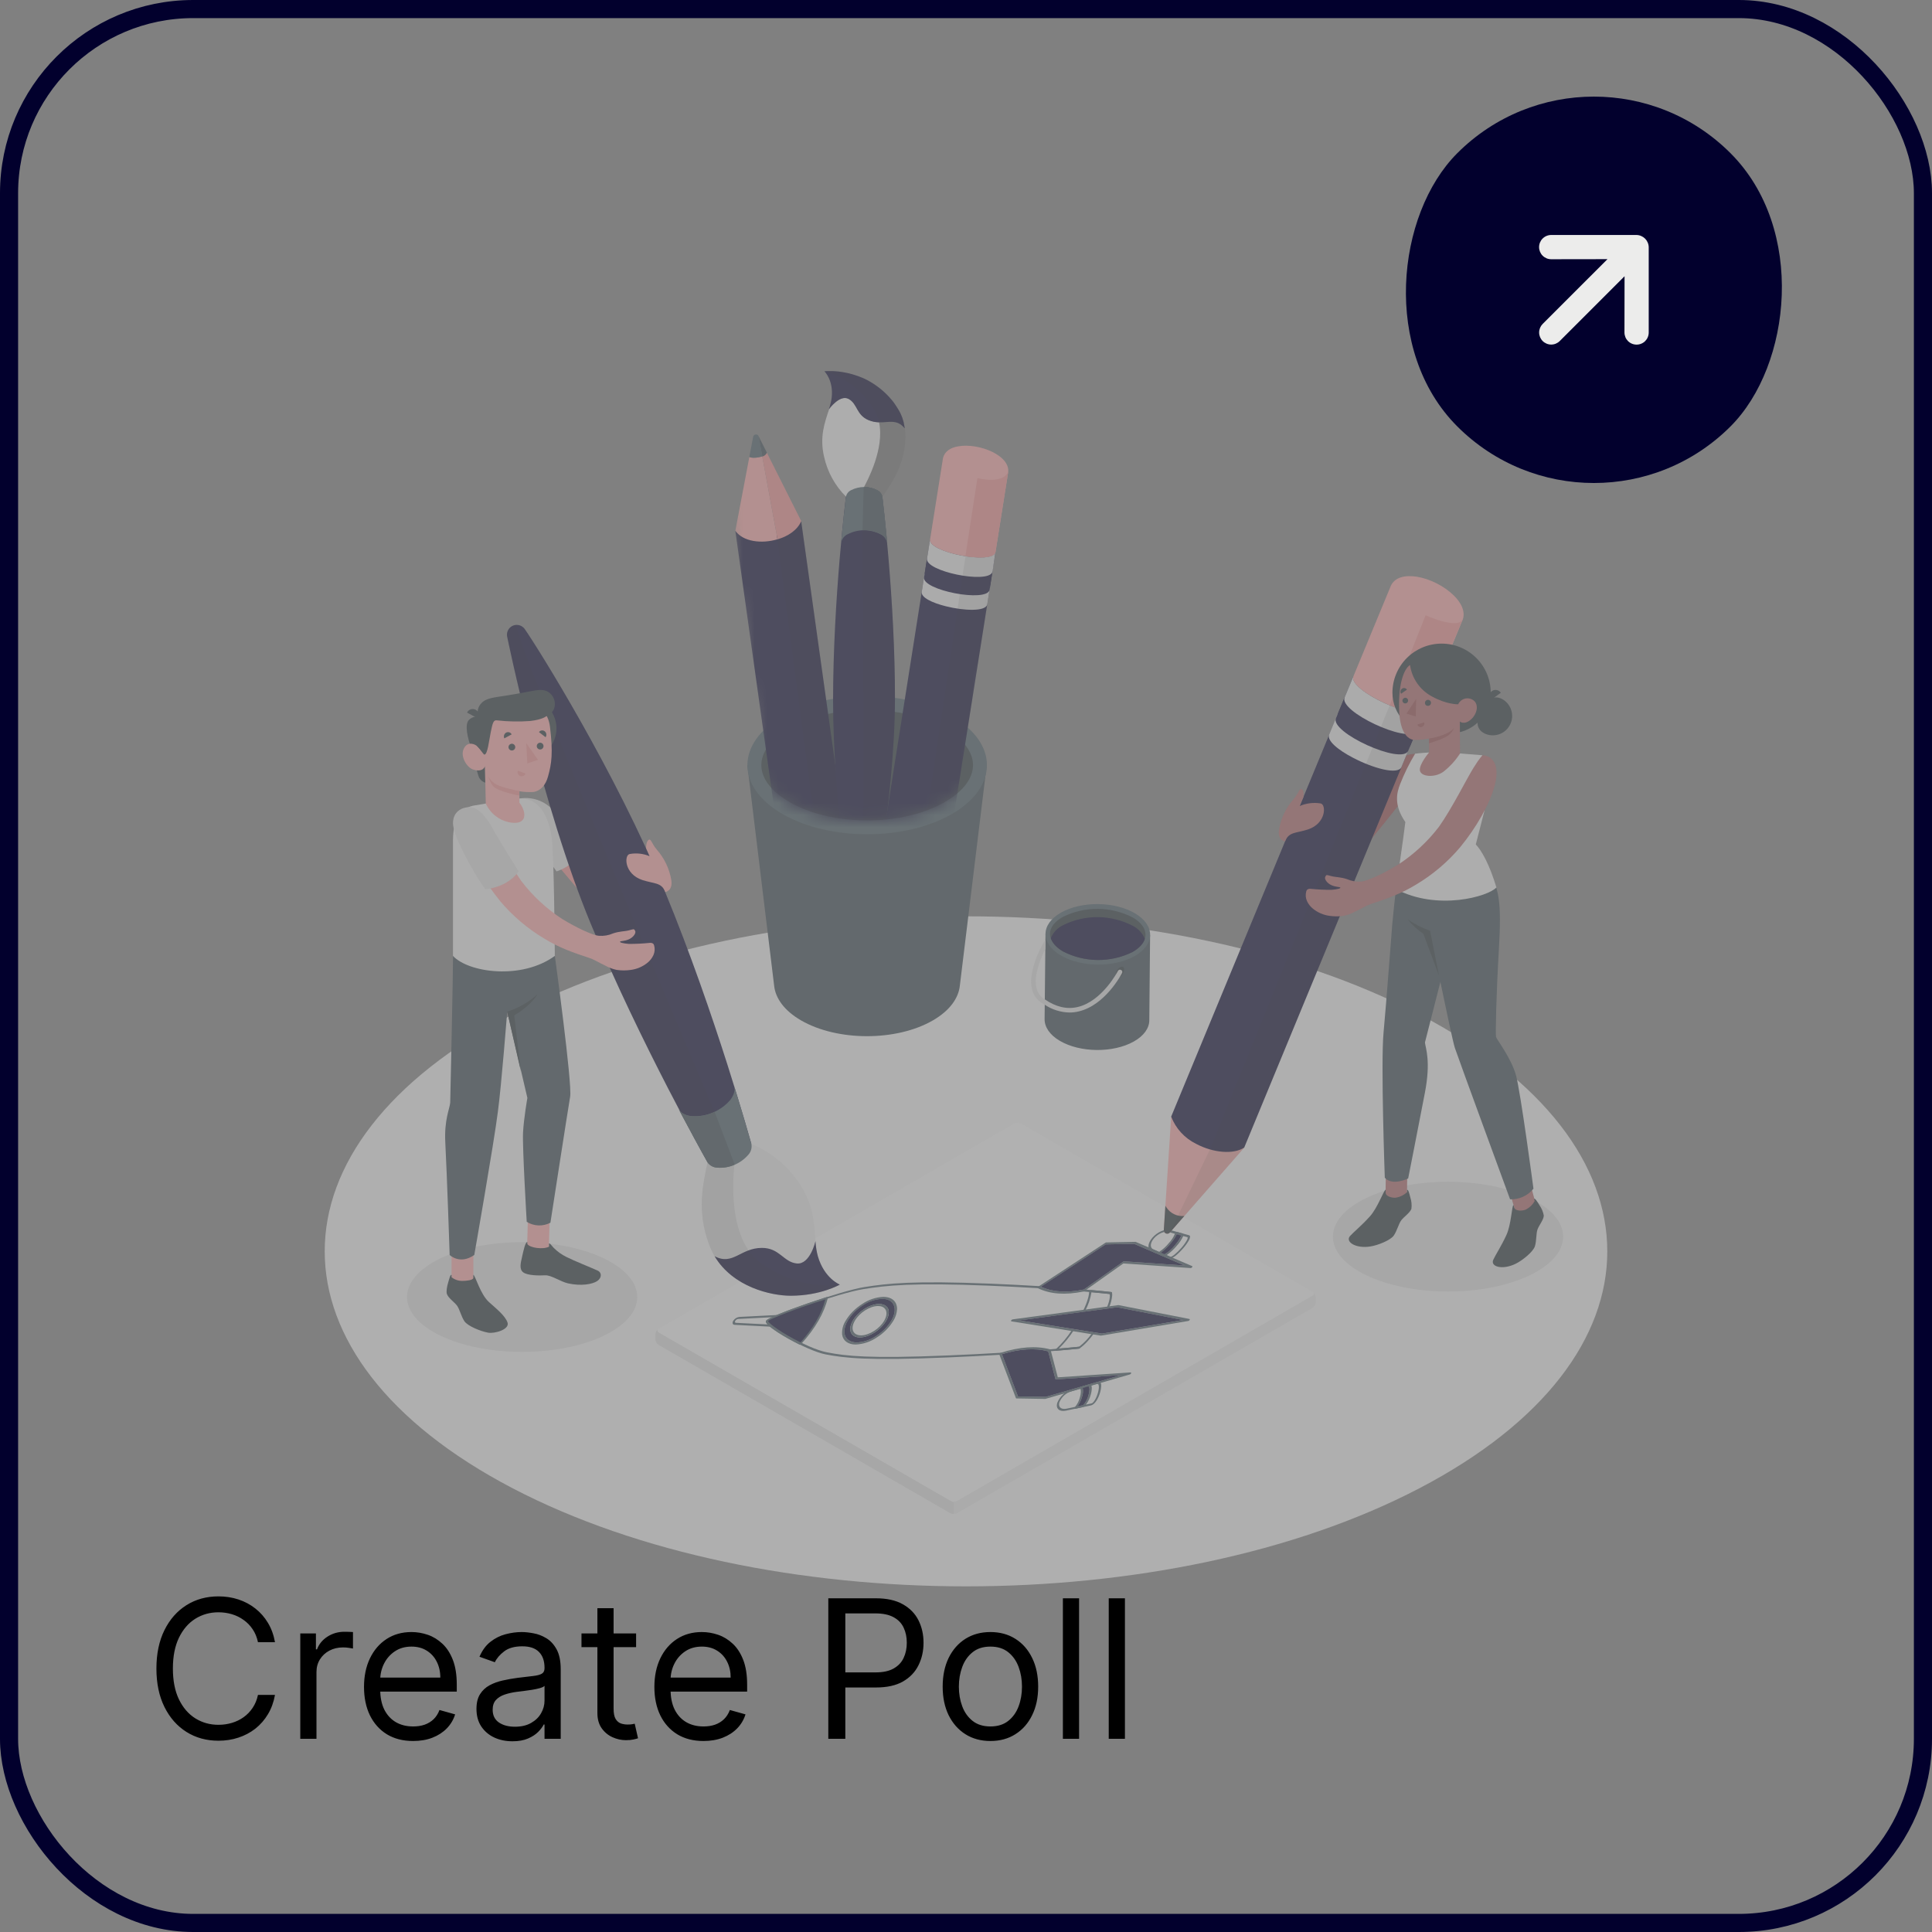 <svg width="160" height="160" viewBox="0 0 160 160" fill="none" xmlns="http://www.w3.org/2000/svg">
<rect x="0" y="0" width="160" height="160" fill="#808080" stroke="none"/>
<rect x="0.75" y="0.75" width="158.5" height="158.5" rx="15.25" stroke="#02002D" stroke-width="1.5"/>
<path d="M22.773 136H21.364C21.28 135.595 21.134 135.239 20.926 134.932C20.722 134.625 20.472 134.367 20.176 134.159C19.884 133.947 19.561 133.788 19.204 133.682C18.849 133.576 18.477 133.523 18.091 133.523C17.386 133.523 16.748 133.701 16.176 134.057C15.608 134.413 15.155 134.938 14.818 135.631C14.485 136.324 14.318 137.174 14.318 138.182C14.318 139.189 14.485 140.04 14.818 140.733C15.155 141.426 15.608 141.951 16.176 142.307C16.748 142.663 17.386 142.841 18.091 142.841C18.477 142.841 18.849 142.788 19.204 142.682C19.561 142.576 19.884 142.419 20.176 142.21C20.472 141.998 20.722 141.739 20.926 141.432C21.134 141.121 21.28 140.765 21.364 140.364H22.773C22.667 140.958 22.474 141.491 22.193 141.96C21.913 142.43 21.564 142.83 21.148 143.159C20.731 143.485 20.263 143.733 19.744 143.903C19.229 144.074 18.678 144.159 18.091 144.159C17.099 144.159 16.216 143.917 15.443 143.432C14.671 142.947 14.062 142.258 13.619 141.364C13.176 140.47 12.954 139.409 12.954 138.182C12.954 136.955 13.176 135.894 13.619 135C14.062 134.106 14.671 133.417 15.443 132.932C16.216 132.447 17.099 132.205 18.091 132.205C18.678 132.205 19.229 132.29 19.744 132.46C20.263 132.631 20.731 132.881 21.148 133.21C21.564 133.536 21.913 133.934 22.193 134.403C22.474 134.869 22.667 135.402 22.773 136ZM24.868 144V135.273H26.163V136.591H26.254C26.413 136.159 26.701 135.809 27.118 135.54C27.535 135.271 28.004 135.136 28.527 135.136C28.625 135.136 28.749 135.138 28.896 135.142C29.044 135.146 29.156 135.152 29.232 135.159V136.523C29.186 136.511 29.082 136.494 28.919 136.472C28.76 136.445 28.591 136.432 28.413 136.432C27.989 136.432 27.61 136.521 27.277 136.699C26.947 136.873 26.686 137.116 26.493 137.426C26.303 137.733 26.209 138.083 26.209 138.477V144H24.868ZM34.215 144.182C33.374 144.182 32.648 143.996 32.038 143.625C31.432 143.25 30.965 142.727 30.635 142.057C30.309 141.383 30.146 140.598 30.146 139.705C30.146 138.811 30.309 138.023 30.635 137.341C30.965 136.655 31.423 136.121 32.01 135.739C32.601 135.352 33.29 135.159 34.078 135.159C34.533 135.159 34.981 135.235 35.425 135.386C35.868 135.538 36.271 135.784 36.635 136.125C36.999 136.462 37.288 136.909 37.504 137.466C37.72 138.023 37.828 138.708 37.828 139.523V140.091H31.101V138.932H36.465C36.465 138.439 36.366 138 36.169 137.614C35.976 137.227 35.699 136.922 35.34 136.699C34.983 136.475 34.563 136.364 34.078 136.364C33.544 136.364 33.082 136.496 32.692 136.761C32.305 137.023 32.008 137.364 31.8 137.784C31.591 138.205 31.487 138.655 31.487 139.136V139.909C31.487 140.568 31.601 141.127 31.828 141.585C32.059 142.04 32.379 142.386 32.788 142.625C33.197 142.86 33.673 142.977 34.215 142.977C34.567 142.977 34.885 142.928 35.169 142.83C35.457 142.727 35.705 142.576 35.913 142.375C36.122 142.17 36.283 141.917 36.396 141.614L37.692 141.977C37.555 142.417 37.326 142.803 37.004 143.136C36.682 143.466 36.285 143.723 35.811 143.909C35.338 144.091 34.805 144.182 34.215 144.182ZM42.436 144.205C41.883 144.205 41.381 144.1 40.93 143.892C40.48 143.68 40.122 143.375 39.856 142.977C39.591 142.576 39.459 142.091 39.459 141.523C39.459 141.023 39.557 140.617 39.754 140.307C39.951 139.992 40.215 139.746 40.544 139.568C40.874 139.39 41.237 139.258 41.635 139.17C42.036 139.08 42.44 139.008 42.845 138.955C43.376 138.886 43.805 138.835 44.135 138.801C44.468 138.763 44.711 138.701 44.862 138.614C45.017 138.527 45.095 138.375 45.095 138.159V138.114C45.095 137.553 44.942 137.117 44.635 136.807C44.332 136.496 43.872 136.341 43.254 136.341C42.614 136.341 42.112 136.481 41.749 136.761C41.385 137.042 41.129 137.341 40.981 137.659L39.709 137.205C39.936 136.674 40.239 136.261 40.618 135.966C41.001 135.667 41.417 135.458 41.868 135.341C42.322 135.22 42.769 135.159 43.209 135.159C43.489 135.159 43.811 135.193 44.175 135.261C44.542 135.326 44.896 135.46 45.237 135.665C45.582 135.869 45.868 136.178 46.095 136.591C46.322 137.004 46.436 137.557 46.436 138.25V144H45.095V142.818H45.027C44.936 143.008 44.785 143.21 44.572 143.426C44.36 143.642 44.078 143.826 43.726 143.977C43.374 144.129 42.944 144.205 42.436 144.205ZM42.641 143C43.171 143 43.618 142.896 43.981 142.688C44.349 142.479 44.626 142.21 44.811 141.881C45.001 141.551 45.095 141.205 45.095 140.841V139.614C45.038 139.682 44.913 139.744 44.72 139.801C44.531 139.854 44.311 139.902 44.061 139.943C43.815 139.981 43.574 140.015 43.34 140.045C43.108 140.072 42.921 140.095 42.777 140.114C42.428 140.159 42.103 140.233 41.8 140.335C41.501 140.434 41.258 140.583 41.072 140.784C40.891 140.981 40.8 141.25 40.8 141.591C40.8 142.057 40.972 142.409 41.317 142.648C41.665 142.883 42.106 143 42.641 143ZM52.679 135.273V136.409H48.156V135.273H52.679ZM49.474 133.182H50.815V141.5C50.815 141.879 50.87 142.163 50.98 142.352C51.094 142.538 51.238 142.663 51.412 142.727C51.59 142.788 51.778 142.818 51.974 142.818C52.122 142.818 52.243 142.811 52.338 142.795C52.433 142.777 52.508 142.761 52.565 142.75L52.838 143.955C52.747 143.989 52.62 144.023 52.457 144.057C52.294 144.095 52.088 144.114 51.838 144.114C51.459 144.114 51.088 144.032 50.724 143.869C50.365 143.706 50.065 143.458 49.827 143.125C49.592 142.792 49.474 142.371 49.474 141.864V133.182ZM58.261 144.182C57.42 144.182 56.695 143.996 56.085 143.625C55.479 143.25 55.011 142.727 54.682 142.057C54.356 141.383 54.193 140.598 54.193 139.705C54.193 138.811 54.356 138.023 54.682 137.341C55.011 136.655 55.47 136.121 56.057 135.739C56.648 135.352 57.337 135.159 58.125 135.159C58.58 135.159 59.028 135.235 59.472 135.386C59.915 135.538 60.318 135.784 60.682 136.125C61.045 136.462 61.335 136.909 61.551 137.466C61.767 138.023 61.875 138.708 61.875 139.523V140.091H55.148V138.932H60.511C60.511 138.439 60.413 138 60.216 137.614C60.023 137.227 59.746 136.922 59.386 136.699C59.03 136.475 58.61 136.364 58.125 136.364C57.591 136.364 57.129 136.496 56.739 136.761C56.352 137.023 56.055 137.364 55.847 137.784C55.638 138.205 55.534 138.655 55.534 139.136V139.909C55.534 140.568 55.648 141.127 55.875 141.585C56.106 142.04 56.426 142.386 56.835 142.625C57.244 142.86 57.72 142.977 58.261 142.977C58.614 142.977 58.932 142.928 59.216 142.83C59.504 142.727 59.752 142.576 59.96 142.375C60.169 142.17 60.33 141.917 60.443 141.614L61.739 141.977C61.602 142.417 61.373 142.803 61.051 143.136C60.729 143.466 60.331 143.723 59.858 143.909C59.385 144.091 58.852 144.182 58.261 144.182ZM68.597 144V132.364H72.528C73.441 132.364 74.188 132.528 74.767 132.858C75.35 133.184 75.782 133.625 76.062 134.182C76.343 134.739 76.483 135.36 76.483 136.045C76.483 136.731 76.343 137.354 76.062 137.915C75.786 138.475 75.358 138.922 74.778 139.256C74.199 139.585 73.456 139.75 72.551 139.75H69.733V138.5H72.506C73.131 138.5 73.633 138.392 74.011 138.176C74.39 137.96 74.665 137.669 74.835 137.301C75.01 136.93 75.097 136.511 75.097 136.045C75.097 135.58 75.01 135.163 74.835 134.795C74.665 134.428 74.388 134.14 74.006 133.932C73.623 133.72 73.115 133.614 72.483 133.614H70.006V144H68.597ZM82.023 144.182C81.235 144.182 80.544 143.994 79.949 143.619C79.358 143.244 78.896 142.72 78.562 142.045C78.233 141.371 78.068 140.583 78.068 139.682C78.068 138.773 78.233 137.979 78.562 137.301C78.896 136.623 79.358 136.097 79.949 135.722C80.544 135.347 81.235 135.159 82.023 135.159C82.811 135.159 83.5 135.347 84.091 135.722C84.686 136.097 85.148 136.623 85.477 137.301C85.811 137.979 85.977 138.773 85.977 139.682C85.977 140.583 85.811 141.371 85.477 142.045C85.148 142.72 84.686 143.244 84.091 143.619C83.5 143.994 82.811 144.182 82.023 144.182ZM82.023 142.977C82.621 142.977 83.114 142.824 83.5 142.517C83.886 142.21 84.172 141.807 84.358 141.307C84.544 140.807 84.636 140.265 84.636 139.682C84.636 139.098 84.544 138.555 84.358 138.051C84.172 137.547 83.886 137.14 83.5 136.83C83.114 136.519 82.621 136.364 82.023 136.364C81.424 136.364 80.932 136.519 80.546 136.83C80.159 137.14 79.873 137.547 79.688 138.051C79.502 138.555 79.409 139.098 79.409 139.682C79.409 140.265 79.502 140.807 79.688 141.307C79.873 141.807 80.159 142.21 80.546 142.517C80.932 142.824 81.424 142.977 82.023 142.977ZM89.365 132.364V144H88.024V132.364H89.365ZM93.162 132.364V144H91.821V132.364H93.162Z" fill="black"/>
<g clip-path="url(#clip0_199_19319)">
<rect x="132" y="1.373" width="32" height="32" rx="16" transform="rotate(45 132 1.373)" fill="#02002D"/>
<path d="M136.54 27.536L136.54 20.465C136.537 20.333 136.508 20.203 136.455 20.083C136.353 19.84 136.16 19.647 135.917 19.545C135.797 19.492 135.667 19.463 135.536 19.46L128.464 19.46C128.333 19.46 128.202 19.486 128.08 19.537C127.958 19.587 127.848 19.661 127.754 19.755C127.566 19.943 127.46 20.198 127.46 20.465C127.46 20.731 127.566 20.986 127.754 21.174C127.943 21.363 128.198 21.469 128.464 21.469L133.124 21.462L127.757 26.828C127.57 27.016 127.464 27.27 127.464 27.536C127.464 27.801 127.57 28.055 127.757 28.243C127.945 28.43 128.199 28.536 128.464 28.536C128.73 28.536 128.984 28.43 129.172 28.243L134.539 22.876L134.531 27.536C134.531 27.668 134.557 27.798 134.607 27.921C134.657 28.043 134.731 28.153 134.824 28.247C134.918 28.34 135.029 28.414 135.151 28.464C135.273 28.515 135.404 28.54 135.536 28.54C135.668 28.54 135.798 28.515 135.92 28.464C136.042 28.414 136.153 28.34 136.247 28.247C136.34 28.153 136.414 28.043 136.464 27.921C136.515 27.798 136.54 27.668 136.54 27.536Z" fill="#ECECEB"/>
</g>
<g opacity="0.4">
<path d="M42.448 123.249C63.187 134.084 96.813 134.084 117.555 123.249C138.297 112.415 138.292 94.849 117.555 84.012C96.817 73.175 63.187 73.18 42.445 84.012C21.703 94.844 21.708 112.415 42.448 123.249Z" fill="#F5F5F5"/>
<path d="M119.919 106.956C125.184 106.956 129.451 104.922 129.451 102.413C129.451 99.904 125.184 97.87 119.919 97.87C114.655 97.87 110.387 99.904 110.387 102.413C110.387 104.922 114.655 106.956 119.919 106.956Z" fill="#E0E0E0"/>
<path d="M43.241 111.957C48.505 111.957 52.773 109.923 52.773 107.414C52.773 104.905 48.505 102.871 43.241 102.871C37.976 102.871 33.709 104.905 33.709 107.414C33.709 109.923 37.976 111.957 43.241 111.957Z" fill="#E0E0E0"/>
<path d="M78.695 125.312L54.562 111.388C54.479 111.334 54.411 111.262 54.362 111.178C54.312 111.093 54.284 110.997 54.278 110.899V110.534C54.284 110.436 54.312 110.34 54.362 110.256C54.411 110.171 54.479 110.099 54.562 110.045L83.986 93.053C84.073 93.009 84.17 92.986 84.268 92.986C84.366 92.986 84.463 93.009 84.55 93.053L108.683 106.977C108.765 107.031 108.833 107.103 108.882 107.188C108.931 107.273 108.959 107.368 108.964 107.466V107.834C108.959 107.932 108.931 108.027 108.882 108.112C108.833 108.197 108.765 108.269 108.683 108.322L79.259 125.312C79.171 125.356 79.075 125.379 78.977 125.379C78.879 125.379 78.782 125.356 78.695 125.312Z" fill="#EBEBEB"/>
<path d="M108.683 107.298L79.257 124.29C79.169 124.335 79.073 124.359 78.975 124.359C78.876 124.359 78.78 124.335 78.693 124.29L54.562 110.366C54.528 110.354 54.498 110.332 54.477 110.303C54.457 110.274 54.446 110.239 54.446 110.203C54.446 110.167 54.457 110.132 54.477 110.103C54.498 110.074 54.528 110.052 54.562 110.04L83.986 93.048C84.073 93.004 84.17 92.981 84.268 92.981C84.366 92.981 84.463 93.004 84.55 93.048L108.683 106.972C108.717 106.984 108.747 107.006 108.768 107.035C108.788 107.064 108.799 107.099 108.799 107.135C108.799 107.171 108.788 107.206 108.768 107.235C108.747 107.264 108.717 107.286 108.683 107.298Z" fill="#FAFAFA"/>
<path d="M108.683 107.298L79.257 124.29C79.169 124.335 79.073 124.359 78.975 124.359C78.876 124.359 78.78 124.335 78.693 124.29L54.562 110.366C54.528 110.354 54.498 110.332 54.477 110.303C54.457 110.274 54.446 110.239 54.446 110.203C54.446 110.167 54.457 110.132 54.477 110.103C54.498 110.074 54.528 110.052 54.562 110.04L83.986 93.048C84.073 93.004 84.17 92.981 84.268 92.981C84.366 92.981 84.463 93.004 84.55 93.048L108.683 106.972C108.717 106.984 108.747 107.006 108.768 107.035C108.788 107.064 108.799 107.099 108.799 107.135C108.799 107.171 108.788 107.206 108.768 107.235C108.747 107.264 108.717 107.286 108.683 107.298Z" fill="#FAFAFA"/>
<path d="M78.976 124.451V125.373C78.878 125.375 78.781 125.351 78.695 125.305L54.562 111.381C54.479 111.328 54.41 111.256 54.361 111.171C54.312 111.086 54.284 110.99 54.278 110.892V110.527C54.284 110.439 54.308 110.353 54.349 110.275C54.389 110.197 54.446 110.128 54.514 110.073C54.413 110.163 54.429 110.286 54.566 110.364L78.7 124.288C78.723 124.301 78.747 124.311 78.773 124.318L78.976 124.451Z" fill="#E0E0E0"/>
<path d="M64.424 108.945C64.426 108.957 64.426 108.969 64.424 108.981L64.398 109.016L64.263 109.07L61.125 109.231C61.076 109.239 61.03 109.257 60.989 109.285C60.948 109.313 60.914 109.349 60.889 109.391C60.839 109.476 60.865 109.545 60.948 109.55L63.907 109.701L63.976 109.755C63.973 109.767 63.968 109.779 63.961 109.79C63.947 109.813 63.927 109.833 63.904 109.847C63.881 109.861 63.854 109.869 63.827 109.87L60.842 109.717C60.674 109.717 60.62 109.566 60.719 109.391C60.772 109.303 60.845 109.227 60.932 109.171C61.018 109.114 61.117 109.077 61.219 109.063L64.384 108.901C64.41 108.901 64.424 108.917 64.424 108.945Z" fill="#455A64"/>
<path d="M92.079 107.043C92.077 107.062 92.071 107.08 92.06 107.095C92.044 107.117 92.023 107.135 92 107.148C91.976 107.16 91.95 107.167 91.923 107.168C91.923 107.168 91.139 107.076 89.707 106.953C89.664 106.953 89.652 106.909 89.683 106.861C89.698 106.839 89.718 106.821 89.741 106.808C89.765 106.794 89.791 106.787 89.818 106.786C91.252 106.909 92.031 107.001 92.038 107.001C92.049 107.001 92.059 107.006 92.067 107.014C92.074 107.022 92.079 107.032 92.079 107.043Z" fill="#455A64"/>
<path d="M89.473 111.567C89.476 111.577 89.476 111.588 89.473 111.598C89.461 111.623 89.443 111.644 89.421 111.66C89.398 111.677 89.373 111.688 89.346 111.692C89.346 111.692 88.451 111.787 86.875 111.914C86.825 111.914 86.804 111.884 86.828 111.839C86.84 111.814 86.859 111.793 86.881 111.777C86.904 111.761 86.93 111.751 86.957 111.747C88.531 111.619 89.414 111.525 89.424 111.525C89.433 111.525 89.473 111.539 89.473 111.567Z" fill="#455A64"/>
<path d="M86.136 106.557C86.135 106.574 86.131 106.59 86.122 106.604C86.106 106.627 86.086 106.645 86.062 106.659C86.039 106.672 86.012 106.68 85.985 106.682C84.675 106.602 83.304 106.533 81.909 106.474C75.549 106.217 73.432 106.451 71.502 106.76C69.406 107.095 64.075 109.035 63.619 109.387C63.671 109.736 66.775 111.666 68.486 111.994C70.064 112.299 71.915 112.528 78.584 112.249C80.043 112.188 81.496 112.115 82.907 112.03C82.955 112.03 82.974 112.063 82.95 112.108C82.937 112.132 82.918 112.152 82.896 112.168C82.873 112.184 82.847 112.194 82.82 112.197C81.404 112.282 79.953 112.355 78.494 112.417C71.806 112.698 69.949 112.466 68.361 112.162C66.826 111.865 63.194 109.818 63.442 109.387C63.69 108.955 69.689 106.894 71.568 106.592C73.51 106.283 75.636 106.047 82.013 106.307C83.408 106.363 84.781 106.434 86.094 106.514C86.099 106.514 86.105 106.514 86.111 106.516C86.116 106.518 86.121 106.521 86.125 106.525C86.129 106.529 86.132 106.534 86.134 106.54C86.136 106.545 86.137 106.551 86.136 106.557Z" fill="#455A64"/>
<path d="M74.206 107.968C74.048 107.602 73.671 107.4 73.149 107.4C72.529 107.431 71.93 107.632 71.417 107.98C71.128 108.163 70.86 108.378 70.619 108.62C70.393 108.846 70.197 109.1 70.034 109.375C69.815 109.715 69.712 110.118 69.741 110.522C69.814 111.041 70.239 111.35 70.874 111.348C71.494 111.317 72.093 111.116 72.606 110.767C73.17 110.417 73.643 109.939 73.989 109.372C74.166 109.087 74.269 108.763 74.291 108.428C74.296 108.271 74.267 108.114 74.206 107.968ZM73.819 109.372C73.504 109.892 73.07 110.329 72.554 110.649C72.085 110.967 71.539 111.15 70.973 111.18C70.388 111.18 70.001 110.897 69.937 110.425C69.927 110.365 69.923 110.304 69.925 110.243C69.946 109.935 70.041 109.637 70.204 109.375C70.519 108.857 70.952 108.42 71.466 108.098C71.936 107.78 72.484 107.598 73.05 107.569C73.522 107.569 73.873 107.754 74.02 108.089C74.166 108.424 74.1 108.884 73.819 109.372Z" fill="#455A64"/>
<path d="M74.02 108.084C73.873 107.749 73.531 107.565 73.05 107.565C72.484 107.593 71.936 107.776 71.466 108.093C70.952 108.415 70.519 108.852 70.204 109.37C70.041 109.632 69.946 109.931 69.925 110.239C69.923 110.299 69.927 110.36 69.937 110.42C70.001 110.892 70.388 111.176 70.973 111.176C71.539 111.146 72.085 110.962 72.554 110.645C73.07 110.324 73.504 109.887 73.819 109.368C74.1 108.884 74.168 108.428 74.02 108.084ZM73.392 109.372C72.951 110.135 71.976 110.758 71.209 110.758C70.451 110.758 70.189 110.135 70.626 109.375C71.063 108.615 72.042 107.992 72.807 107.99C73.331 107.99 73.619 108.282 73.607 108.698C73.591 108.937 73.518 109.168 73.392 109.372Z" fill="#02002D"/>
<path d="M68.545 107.414C68.534 107.409 68.524 107.407 68.513 107.407C68.502 107.407 68.491 107.409 68.481 107.414C66.985 107.886 63.636 109.042 63.435 109.389C63.235 109.736 65.255 110.883 66.208 111.352C66.23 111.361 66.254 111.361 66.277 111.352C66.304 111.341 66.329 111.324 66.35 111.303C67.516 110.024 68.261 108.733 68.561 107.468V107.454C68.563 107.446 68.563 107.438 68.56 107.431C68.557 107.424 68.551 107.418 68.545 107.414Z" fill="#455A64"/>
<path d="M68.349 107.612C68.051 108.792 67.362 109.972 66.296 111.171C64.849 110.451 63.643 109.616 63.612 109.396C63.895 109.167 66.076 108.32 68.349 107.612Z" fill="#02002D"/>
<path d="M92.107 107.27C92.08 107.616 91.991 107.955 91.845 108.27C91.833 108.295 91.815 108.317 91.793 108.334C91.771 108.351 91.745 108.362 91.717 108.367C91.668 108.367 91.642 108.344 91.661 108.299C91.972 107.548 91.916 107.239 91.897 107.166C91.774 107.152 91.257 107.093 90.389 107.015C90.305 107.549 90.131 108.066 89.874 108.542C89.861 108.566 89.843 108.587 89.82 108.603C89.798 108.619 89.772 108.629 89.744 108.634C89.695 108.634 89.676 108.603 89.697 108.558C90.108 107.711 90.195 107.215 90.202 106.958C90.205 106.941 90.211 106.924 90.221 106.909C90.23 106.894 90.242 106.881 90.257 106.871C90.284 106.847 90.319 106.833 90.356 106.833C91.446 106.93 92.034 107.001 92.041 107.001C92.048 107.001 92.055 107.004 92.061 107.007C92.067 107.011 92.072 107.016 92.076 107.022C92.105 107.101 92.116 107.186 92.107 107.27Z" fill="#455A64"/>
<path d="M90.62 110.376C90.617 110.395 90.609 110.414 90.596 110.43C89.907 111.374 89.416 111.659 89.393 111.671C89.375 111.682 89.355 111.69 89.334 111.692C89.334 111.692 88.659 111.766 87.446 111.867C87.413 111.867 87.391 111.867 87.389 111.827C87.39 111.81 87.395 111.794 87.403 111.779C87.412 111.765 87.423 111.752 87.436 111.742C87.947 111.269 88.395 110.733 88.77 110.147C88.784 110.123 88.805 110.104 88.829 110.091C88.852 110.077 88.879 110.069 88.907 110.069C88.949 110.069 88.961 110.114 88.93 110.161C88.573 110.713 88.157 111.224 87.689 111.685C88.647 111.603 89.232 111.541 89.372 111.527C89.785 111.212 90.145 110.832 90.438 110.401C90.454 110.38 90.475 110.363 90.498 110.351C90.522 110.339 90.549 110.333 90.575 110.333C90.581 110.332 90.587 110.332 90.593 110.334C90.599 110.335 90.604 110.338 90.609 110.343C90.613 110.347 90.616 110.352 90.618 110.358C90.62 110.363 90.621 110.37 90.62 110.376Z" fill="#455A64"/>
<path d="M93.622 113.658L87.602 114.064L87.002 111.775C87 111.768 86.996 111.762 86.991 111.757C86.985 111.753 86.979 111.75 86.971 111.749C85.825 111.437 84.444 111.534 82.87 112.035C82.836 112.047 82.806 112.067 82.782 112.094C82.773 112.104 82.766 112.116 82.763 112.13C82.759 112.143 82.758 112.158 82.761 112.171L84.135 115.787C84.138 115.795 84.144 115.803 84.151 115.807C84.159 115.812 84.168 115.814 84.177 115.813L86.537 115.853H86.568L93.565 113.828C93.59 113.821 93.612 113.809 93.631 113.792C93.65 113.775 93.666 113.755 93.676 113.731C93.677 113.724 93.677 113.716 93.676 113.708C93.688 113.675 93.657 113.656 93.622 113.658ZM86.608 115.683L84.305 115.645L82.976 112.145C84.439 111.702 85.728 111.622 86.806 111.909L87.408 114.208C87.408 114.227 87.434 114.239 87.462 114.236L92.869 113.873L86.608 115.683Z" fill="#455A64"/>
<path d="M92.879 113.871L86.608 115.683L84.305 115.645L82.976 112.146C84.439 111.702 85.728 111.622 86.806 111.91L87.408 114.208C87.408 114.227 87.434 114.239 87.462 114.236L92.879 113.871Z" fill="#02002D"/>
<path d="M98.727 104.853L94.051 102.845H94.025L91.621 102.892C91.594 102.893 91.569 102.902 91.547 102.918L86.004 106.543C85.974 106.561 85.951 106.589 85.938 106.621C85.933 106.631 85.932 106.644 85.935 106.655C85.939 106.666 85.946 106.676 85.957 106.682C86.957 107.178 88.227 107.27 89.733 106.956C89.754 106.95 89.775 106.94 89.794 106.928L93.032 104.634L98.599 105.016C98.624 105.015 98.648 105.008 98.671 104.996C98.693 104.984 98.712 104.968 98.727 104.947C98.741 104.932 98.749 104.912 98.75 104.891C98.751 104.883 98.749 104.875 98.745 104.868C98.74 104.861 98.734 104.856 98.727 104.853ZM93.1 104.459C93.069 104.459 93.038 104.47 93.013 104.49L89.759 106.793C88.343 107.081 87.163 107.005 86.2 106.557L91.564 103.055L93.924 103.01L98.106 104.806L93.1 104.459Z" fill="#455A64"/>
<path d="M98.099 104.806L93.1 104.459C93.069 104.459 93.038 104.47 93.013 104.49L89.759 106.793C88.343 107.081 87.163 107.005 86.2 106.557L91.564 103.055L93.924 103.01L98.099 104.806Z" fill="#02002D"/>
<path d="M98.5 109.231L92.633 108.084H92.607L83.863 109.264C83.839 109.269 83.816 109.279 83.795 109.293C83.774 109.307 83.757 109.325 83.743 109.346C83.717 109.389 83.729 109.424 83.767 109.431L91.156 110.611H91.184L98.406 109.398C98.43 109.393 98.453 109.383 98.474 109.368C98.494 109.354 98.511 109.335 98.524 109.313C98.53 109.301 98.534 109.287 98.535 109.273C98.536 109.263 98.533 109.253 98.526 109.245C98.52 109.237 98.51 109.232 98.5 109.231ZM91.264 110.444L84.42 109.351L92.529 108.263L97.971 109.321L91.264 110.444Z" fill="#455A64"/>
<path d="M97.962 109.318L91.264 110.442L84.411 109.349L92.52 108.261L97.962 109.318Z" fill="#02002D"/>
<path d="M90.908 114.439L90.231 114.638L89.546 114.838L88.782 115.06C88.504 115.143 88.25 115.288 88.037 115.484C87.824 115.68 87.658 115.921 87.552 116.191C87.42 116.663 87.741 116.939 88.286 116.823L89.008 116.67H89.029L89.697 116.528L90.353 116.389C90.71 116.299 90.986 115.742 91.113 115.294C91.16 115.135 91.188 114.972 91.196 114.808C91.208 114.555 91.132 114.383 90.908 114.439ZM90.927 115.336C90.802 115.785 90.566 116.181 90.408 116.221L89.936 116.32L89.711 116.368L89.239 116.467L89.025 116.514L88.328 116.66C87.946 116.74 87.698 116.582 87.705 116.292C87.708 116.241 87.716 116.19 87.731 116.141C87.817 115.921 87.953 115.724 88.126 115.565C88.3 115.405 88.508 115.288 88.734 115.221L89.442 115.011L89.662 114.947L90.134 114.808L90.37 114.739L90.842 114.6C91.024 114.562 91.054 114.893 90.927 115.336Z" fill="#455A64"/>
<path d="M90.384 114.739C90.374 114.716 90.36 114.694 90.341 114.676C90.323 114.659 90.302 114.645 90.278 114.635C90.261 114.631 90.243 114.631 90.226 114.635L89.541 114.836C89.501 114.848 89.466 114.874 89.442 114.909C89.419 114.942 89.419 114.975 89.442 114.989C89.449 114.994 89.455 115.001 89.459 115.008C89.539 115.105 89.53 115.379 89.435 115.716C89.363 116.009 89.226 116.283 89.034 116.516L89.003 116.547C88.989 116.558 88.978 116.572 88.969 116.588C88.961 116.604 88.957 116.621 88.956 116.639C88.959 116.65 88.966 116.659 88.975 116.665C88.984 116.671 88.995 116.673 89.006 116.672H89.027L89.695 116.53C89.714 116.525 89.731 116.516 89.747 116.504C89.817 116.455 89.879 116.395 89.931 116.327C90.118 116.078 90.255 115.794 90.334 115.492C90.382 115.335 90.41 115.172 90.417 115.008C90.426 114.917 90.415 114.825 90.384 114.739ZM90.148 115.532C90.074 115.843 89.923 116.13 89.709 116.368L89.237 116.467C89.408 116.224 89.535 115.953 89.612 115.667C89.693 115.436 89.712 115.187 89.667 114.947L90.139 114.808C90.254 114.874 90.254 115.164 90.148 115.532Z" fill="#455A64"/>
<path d="M90.148 115.532C90.074 115.843 89.923 116.13 89.709 116.367L89.237 116.467C89.408 116.224 89.535 115.953 89.612 115.667C89.693 115.436 89.712 115.187 89.667 114.947L90.139 114.807C90.254 114.874 90.254 115.164 90.148 115.532Z" fill="#02002D"/>
<path d="M98.467 102.295L97.967 102.158L97.464 102.019L96.9 101.863C96.489 101.75 95.845 102.031 95.437 102.5C95.028 102.97 94.995 103.465 95.366 103.628L95.873 103.848L96.329 104.046L96.78 104.242C96.862 104.27 97.027 104.242 97.344 104.006C97.57 103.82 97.78 103.615 97.971 103.392C98.154 103.187 98.317 102.964 98.455 102.727C98.51 102.638 98.544 102.538 98.557 102.434C98.561 102.404 98.555 102.373 98.538 102.347C98.522 102.322 98.496 102.303 98.467 102.295ZM98.281 102.731C98.153 102.951 98.004 103.156 97.835 103.345C97.659 103.55 97.465 103.739 97.256 103.909C97.096 104.037 96.973 104.098 96.921 104.081L96.605 103.944L96.449 103.876L96.133 103.739L95.989 103.675L95.517 103.468C95.215 103.336 95.239 102.932 95.574 102.547C95.909 102.163 96.433 101.934 96.77 102.028L97.301 102.174L97.459 102.217L97.816 102.314L97.986 102.361L98.337 102.458C98.382 102.477 98.363 102.576 98.281 102.731Z" fill="#455A64"/>
<path d="M97.995 102.184C97.993 102.177 97.99 102.171 97.985 102.167C97.98 102.162 97.973 102.159 97.967 102.158L97.464 102.019C97.427 102.016 97.39 102.027 97.36 102.05C97.33 102.072 97.309 102.105 97.301 102.141C97.301 102.141 97.301 102.16 97.301 102.172C97.18 102.468 97.003 102.738 96.78 102.967C96.556 103.243 96.291 103.482 95.994 103.675L95.954 103.694C95.915 103.71 95.882 103.738 95.862 103.775C95.845 103.808 95.85 103.836 95.876 103.848L96.331 104.046C96.348 104.052 96.366 104.052 96.383 104.046C96.466 104.023 96.546 103.988 96.619 103.942C96.922 103.729 97.196 103.478 97.433 103.194C97.664 102.948 97.853 102.666 97.993 102.359C98.006 102.32 98.014 102.279 98.016 102.238C98.013 102.219 98.006 102.2 97.995 102.184ZM97.287 103.149C97.057 103.442 96.774 103.689 96.452 103.876L96.135 103.739C96.421 103.53 96.681 103.287 96.909 103.017C97.129 102.778 97.313 102.509 97.455 102.217L97.811 102.314C97.818 102.439 97.599 102.786 97.285 103.149H97.287Z" fill="#455A64"/>
<path d="M97.809 102.314C97.809 102.439 97.599 102.786 97.285 103.149C97.055 103.442 96.771 103.689 96.449 103.876L96.133 103.739C96.418 103.53 96.678 103.287 96.907 103.017C97.127 102.778 97.311 102.509 97.452 102.217L97.809 102.314Z" fill="#02002D"/>
<path d="M72.807 107.99C72.044 107.99 71.065 108.613 70.626 109.375C70.187 110.137 70.451 110.758 71.209 110.758C71.974 110.758 72.951 110.135 73.392 109.372C73.514 109.171 73.586 108.944 73.602 108.709C73.628 108.282 73.331 107.99 72.807 107.99ZM73.227 109.372C72.84 110.043 71.983 110.588 71.311 110.588C70.638 110.588 70.409 110.045 70.796 109.375C71.183 108.705 72.04 108.162 72.71 108.159C73.38 108.157 73.612 108.702 73.227 109.372Z" fill="#455A64"/>
<path d="M115.136 63.716C114.152 65.026 112.164 67.374 111.178 68.613C110.656 69.26 110.373 70.068 110.378 70.9C110.378 71.516 110.555 72.03 111.157 71.768C111.593 71.577 111.865 71.353 112.507 70.725C113.078 70.161 116.382 65.984 116.382 65.984C116.382 65.984 116.653 63.643 117.507 63.388C118.362 63.133 117.201 62.425 117.201 62.425C116.84 62.465 116.129 62.394 115.136 63.716Z" fill="#9A4A4D"/>
<path d="M103.048 95.036L96.879 102.078C96.839 102.122 96.787 102.153 96.729 102.166C96.671 102.179 96.611 102.174 96.556 102.151C96.501 102.128 96.455 102.089 96.423 102.039C96.392 101.988 96.377 101.929 96.381 101.87L96.994 92.475L103.048 95.036Z" fill="#FFA8A7"/>
<path d="M96.381 101.87C96.377 101.929 96.392 101.988 96.423 102.039C96.455 102.089 96.501 102.128 96.556 102.151C96.611 102.174 96.671 102.179 96.729 102.166C96.787 102.153 96.839 102.122 96.879 102.078L98.082 100.702C97.794 100.732 97.503 100.681 97.242 100.557C96.98 100.432 96.758 100.237 96.6 99.994L96.511 99.859L96.381 101.87Z" fill="#263238"/>
<path d="M112.096 55.977L111.766 56.78L111.362 57.745L96.992 92.473C97.371 93.459 98.11 94.265 99.059 94.729C100.475 95.484 102.172 95.621 103.041 95.033L117.288 60.561L118.053 58.713C117.5 59.881 111.541 57.157 112.096 55.977Z" fill="#02002D"/>
<path d="M110.819 59.022L110.083 60.813C109.847 61.325 110.819 62.114 112.049 62.753C113.677 63.61 115.763 64.204 116.061 63.527L116.606 62.208L116.792 61.736C116.486 62.413 114.399 61.821 112.769 60.964C111.589 60.348 110.645 59.593 110.791 59.076C110.796 59.056 110.805 59.037 110.819 59.022Z" fill="#EBEBEB"/>
<path d="M110.64 59.468C110.102 60.648 116.084 63.369 116.622 62.182L117.366 60.391C116.828 61.571 110.845 58.866 111.383 57.679L110.64 59.468Z" fill="#02002D"/>
<path d="M112.096 55.977L111.362 57.745C110.819 58.906 116.58 61.592 117.288 60.561C117.303 60.541 117.316 60.52 117.326 60.497L118.053 58.713C117.5 59.881 111.541 57.157 112.096 55.977Z" fill="#EBEBEB"/>
<path opacity="0.1" d="M117.288 60.561L118.053 58.713C117.798 59.241 116.443 58.972 115.084 58.413L100.204 95.191L96.879 102.078L103.048 95.036L117.288 60.561Z" fill="black"/>
<path d="M115.197 48.482L112.096 55.978C111.86 56.483 112.804 57.269 114.031 57.91C115.657 58.772 117.748 59.383 118.069 58.713L121.064 51.496C121.899 49.872 119.018 47.828 116.948 47.72C116.165 47.668 115.509 47.876 115.197 48.482Z" fill="#FFA8A7"/>
<path d="M118.062 50.955L115.093 58.411C116.304 58.909 117.505 59.175 117.925 58.854C117.956 58.829 117.984 58.802 118.01 58.772C118.024 58.751 118.041 58.734 118.053 58.713L121.132 51.281C120.75 52.173 118.062 50.955 118.062 50.955Z" fill="#F28F8F"/>
<path d="M127.363 100.355L125.661 100.862L124.925 98.382L126.664 97.787L127.363 100.355Z" fill="#B16668"/>
<path d="M125.411 100.022L125.338 99.786C125.196 99.904 125.154 101.41 124.755 102.279C124.321 103.223 123.861 103.902 123.667 104.329C123.407 104.9 124.418 105.203 125.534 104.653C126.086 104.379 126.973 103.666 127.115 103.208C127.257 102.751 127.207 102.158 127.33 101.816C127.453 101.474 127.835 101.025 127.851 100.669C127.795 100.357 127.671 100.062 127.488 99.803C127.32 99.527 127.136 99.22 127.042 99.279C127.042 99.317 127.096 99.465 127.096 99.465C126.932 99.76 126.686 100.002 126.388 100.159C126.121 100.296 125.501 100.317 125.411 100.022Z" fill="#263238"/>
<path d="M123.146 72.07C124.172 73.387 124.356 74.747 124.132 78.596C123.908 82.445 123.839 85.676 123.896 85.881C123.953 86.087 125.161 87.644 125.548 89.053C125.935 90.462 126.995 98.443 126.995 98.443C126.763 98.73 126.467 98.959 126.131 99.111C125.795 99.264 125.428 99.336 125.059 99.321C125.059 99.321 120.776 87.658 120.488 86.79C120.2 85.921 118.364 76.802 118.364 76.802L118.643 71.653L123.146 72.07Z" fill="#37474F"/>
<path d="M118.68 60.731H120.096C120.987 60.731 121.842 60.377 122.472 59.747C123.102 59.117 123.456 58.263 123.457 57.372C123.457 56.293 123.028 55.257 122.265 54.494C121.501 53.73 120.466 53.301 119.386 53.301C118.306 53.301 117.271 53.73 116.507 54.494C115.744 55.257 115.315 56.293 115.315 57.372C115.315 57.814 115.402 58.251 115.571 58.659C115.741 59.067 115.989 59.438 116.301 59.75C116.614 60.062 116.985 60.309 117.393 60.477C117.801 60.645 118.239 60.732 118.68 60.731Z" fill="#263238"/>
<path d="M116.544 97.099L114.77 97.075L114.735 99.661L116.51 99.685L116.544 97.099Z" fill="#B16668"/>
<path d="M115.306 76.498C115.464 74.721 115.844 71.641 115.844 71.641L120.389 71.374C121.125 72.521 120.804 74.442 120.604 76.156L118.008 86.332C118.06 86.82 118.508 87.854 118.008 90.474C117.448 93.4 116.618 97.594 116.618 97.594C116.618 97.594 115.322 98.245 114.683 97.535C114.683 97.535 114.34 88.024 114.581 85.499C114.838 82.752 115.199 77.716 115.306 76.498Z" fill="#37474F"/>
<path d="M114.753 98.779V98.524C114.583 98.594 114.093 100.02 113.455 100.73C112.759 101.507 112.117 102.014 111.803 102.363C111.388 102.835 112.261 103.421 113.488 103.227C114.1 103.133 115.159 102.713 115.428 102.321C115.697 101.929 115.83 101.344 116.049 101.056C116.268 100.768 116.757 100.449 116.887 100.112C116.927 99.794 116.897 99.472 116.797 99.168C116.719 98.854 116.634 98.507 116.528 98.535C116.528 98.573 116.528 98.729 116.528 98.729C116.282 98.962 115.974 99.118 115.641 99.18C115.353 99.239 114.751 99.088 114.753 98.779Z" fill="#263238"/>
<path d="M116.384 68.08C116.271 69.118 115.601 73.628 115.601 73.628C119.027 75.455 123.278 74.244 123.927 73.491C123.339 71.551 122.704 70.447 122.22 69.932L122.952 67.081C122.952 67.081 121.3 65.321 122.77 62.548L120.953 62.399L118.286 62.321C117.649 62.357 117.194 62.418 117.194 62.418C116.706 63.227 116.289 64.076 115.945 64.955C115.681 65.644 115.4 66.652 116.384 68.08Z" fill="#F0F0F0"/>
<path d="M116.774 55.074C116.344 55.329 115.813 56.41 115.865 58.677C115.91 60.599 116.533 61.073 116.844 61.21C117.156 61.347 117.76 61.264 118.348 61.165V62.319C118.348 62.319 117.536 63.263 117.588 63.789C117.64 64.316 118.768 64.443 119.516 63.926C120.064 63.501 120.537 62.985 120.913 62.401L120.899 59.751C120.899 59.751 121.246 60.086 121.831 59.574C122.303 59.152 122.475 58.441 122.1 58.059C122.002 57.968 121.884 57.902 121.756 57.865C121.628 57.829 121.492 57.823 121.362 57.849C121.231 57.876 121.108 57.932 121.003 58.015C120.898 58.098 120.815 58.204 120.76 58.326C120.76 58.326 119.816 58.359 118.581 57.674C118.097 57.414 117.68 57.042 117.366 56.59C117.052 56.139 116.849 55.619 116.774 55.074Z" fill="#B16668"/>
<path d="M118.01 58.194C118.006 58.227 118.01 58.26 118.02 58.292C118.03 58.324 118.047 58.353 118.069 58.378C118.092 58.402 118.119 58.422 118.149 58.435C118.18 58.449 118.213 58.456 118.246 58.456C118.296 58.458 118.345 58.446 118.387 58.421C118.43 58.396 118.464 58.359 118.486 58.314C118.507 58.269 118.515 58.219 118.508 58.17C118.501 58.121 118.479 58.075 118.446 58.038C118.413 58.002 118.369 57.975 118.321 57.963C118.273 57.951 118.223 57.954 118.176 57.97C118.129 57.987 118.089 58.017 118.059 58.057C118.03 58.096 118.013 58.144 118.01 58.194Z" fill="#263238"/>
<path d="M117.946 59.822L117.385 60.001C117.395 60.039 117.413 60.074 117.437 60.105C117.461 60.135 117.491 60.161 117.525 60.18C117.559 60.199 117.597 60.211 117.635 60.215C117.674 60.219 117.713 60.215 117.751 60.204C117.826 60.178 117.888 60.123 117.924 60.052C117.961 59.981 117.969 59.899 117.946 59.822Z" fill="#9A4A4D"/>
<path d="M116.03 57.453L116.519 57.113C116.498 57.08 116.471 57.051 116.439 57.029C116.407 57.007 116.371 56.992 116.333 56.984C116.295 56.977 116.256 56.977 116.218 56.984C116.18 56.992 116.144 57.008 116.113 57.03C116.048 57.077 116.003 57.147 115.988 57.225C115.972 57.303 115.987 57.385 116.03 57.453Z" fill="#263238"/>
<path d="M116.141 58.019C116.141 58.065 116.155 58.11 116.18 58.148C116.205 58.186 116.241 58.216 116.283 58.235C116.325 58.253 116.371 58.259 116.417 58.251C116.462 58.243 116.504 58.223 116.537 58.191C116.571 58.16 116.595 58.12 116.606 58.076C116.617 58.031 116.615 57.984 116.6 57.941C116.585 57.898 116.558 57.86 116.521 57.832C116.485 57.804 116.442 57.787 116.396 57.783C116.331 57.781 116.268 57.805 116.22 57.849C116.173 57.893 116.144 57.954 116.141 58.019Z" fill="#263238"/>
<path d="M117.281 57.882L117.243 59.336L116.479 59.1L117.281 57.882Z" fill="#9A4A4D"/>
<path d="M118.348 61.165C118.966 61.085 120.236 60.719 120.434 60.221C120.354 60.475 120.199 60.7 119.988 60.863C119.608 61.188 118.348 61.554 118.348 61.554V61.165Z" fill="#9A4A4D"/>
<path d="M123.424 58.005L124.29 57.37C124.251 57.311 124.201 57.261 124.142 57.222C124.084 57.184 124.018 57.157 123.948 57.145C123.879 57.132 123.808 57.134 123.739 57.149C123.671 57.165 123.606 57.194 123.549 57.236C123.434 57.323 123.356 57.452 123.333 57.595C123.31 57.738 123.342 57.885 123.424 58.005Z" fill="#263238"/>
<path d="M119.176 80.817L118.433 77.081C117.776 76.848 117.152 76.531 116.578 76.137C116.945 76.601 117.383 77.005 117.876 77.333L119.176 80.817Z" fill="#263238"/>
<path d="M122.952 60.747C122.164 60.348 122.272 59.603 122.671 58.812C123.07 58.021 123.603 57.49 124.394 57.887C124.759 58.086 125.033 58.419 125.157 58.817C125.281 59.214 125.245 59.644 125.058 60.015C124.871 60.387 124.546 60.671 124.153 60.807C123.76 60.944 123.329 60.922 122.952 60.747Z" fill="#263238"/>
<path d="M110.236 72.552C110.633 72.656 111.017 72.623 111.565 72.811C111.929 72.969 112.326 73.037 112.721 73.007C113.236 72.974 114.579 72.34 115.771 71.615C117.078 70.766 118.23 69.699 119.176 68.46C120.255 66.933 121.449 64.523 122.02 63.603C122.591 62.682 122.787 62.548 122.787 62.548C123.533 62.578 124.274 63.256 123.778 65.082C123.367 66.588 122.265 68.54 120.908 70.182C119.877 71.397 118.653 72.433 117.286 73.25C116.025 74.02 114.926 74.402 113.51 74.872C113.127 74.999 112.877 75.188 112.179 75.518C111.897 75.671 111.595 75.781 111.282 75.846C110.89 75.903 110.493 75.903 110.102 75.846C109.604 75.778 109.135 75.577 108.742 75.263C108.527 75.092 108.355 74.873 108.24 74.624C108.125 74.371 108.104 74.086 108.178 73.819C108.192 73.765 108.22 73.715 108.259 73.675C108.3 73.646 108.346 73.625 108.395 73.614C108.444 73.602 108.495 73.601 108.544 73.609C109.116 73.666 109.69 73.694 110.265 73.692C110.737 73.659 111.065 73.569 110.996 73.503C110.928 73.437 110.654 73.475 110.276 73.312C109.899 73.149 109.651 72.79 109.755 72.604C109.859 72.417 109.84 72.448 110.236 72.552Z" fill="#B16668"/>
<path d="M107.631 66.753C108.177 66.516 108.78 66.441 109.368 66.536C109.84 66.614 109.84 68.188 108.322 68.691C107.334 69.014 106.739 68.87 106.42 69.684C106.42 69.684 105.778 69.599 105.925 68.691C106.085 67.752 106.506 66.878 107.14 66.168C107.574 65.653 107.612 65.224 107.817 65.366C108.023 65.507 107.947 66.01 107.947 66.01L107.631 66.753Z" fill="#B16668"/>
<path d="M46.363 67.903C47.416 69.16 49.334 71.561 50.321 72.8C50.844 73.446 51.127 74.255 51.121 75.087C51.121 75.703 50.946 76.217 50.342 75.955C49.908 75.764 49.634 75.54 48.994 74.912C48.423 74.348 46.398 71.915 46.398 71.915C46.398 71.915 44.845 67.829 43.991 67.57C43.525 67.416 43.035 67.351 42.544 67.376C43.576 67.02 45.027 66.312 46.363 67.903Z" fill="#F28F8F"/>
<path d="M42.035 66.56C43.09 65.767 44.867 65.972 45.863 67.166C46.587 68.042 48.308 70.178 48.308 70.178C48.098 70.645 47.792 71.064 47.41 71.406C47.029 71.748 46.579 72.007 46.092 72.165L42.035 66.56Z" fill="#E0E0E0"/>
<path d="M62.225 94.738C62.225 94.738 59.26 83.993 55.081 73.864C50.934 63.832 44.541 53.653 43.472 52.117L43.458 52.098L43.441 52.074C43.339 51.939 43.197 51.839 43.035 51.788C42.873 51.738 42.699 51.739 42.538 51.793C42.377 51.847 42.237 51.95 42.138 52.088C42.039 52.225 41.985 52.391 41.985 52.56C41.985 52.622 41.992 52.684 42.006 52.744C42.006 52.744 44.838 66.64 48.928 76.507C53.018 86.374 58.604 96.249 58.604 96.249C58.695 96.378 58.814 96.486 58.953 96.562C59.092 96.639 59.246 96.682 59.404 96.69C59.888 96.727 60.374 96.649 60.823 96.463C61.271 96.278 61.67 95.989 61.986 95.621C62.091 95.502 62.166 95.36 62.208 95.207C62.249 95.054 62.255 94.894 62.225 94.738Z" fill="#02002D"/>
<path opacity="0.1" d="M41.983 52.57C41.983 52.632 41.99 52.694 42.004 52.754C42.004 52.754 44.836 66.65 48.926 76.517C51.671 83.155 55.095 89.794 57.044 93.431L59.182 92.076C59.182 92.076 42.16 52.065 42.795 51.76C42.688 51.76 42.583 51.781 42.484 51.821C42.386 51.862 42.296 51.921 42.221 51.996C42.145 52.072 42.085 52.161 42.045 52.259C42.004 52.358 41.983 52.463 41.983 52.57Z" fill="black"/>
<path d="M58.592 96.258C58.248 97.993 57.648 100.221 58.739 103.114C59.968 106.399 63.695 107.305 65.484 107.308C67.978 107.308 69.557 106.382 69.557 106.382C69.557 106.382 68.266 105.887 67.733 104.022C67.627 103.616 67.562 103.2 67.539 102.781C67.424 101.271 67.374 99.626 66.055 97.802C65.098 96.434 63.77 95.369 62.227 94.734L58.592 96.258Z" fill="#EBEBEB"/>
<path d="M67.728 104.022C67.622 103.616 67.557 103.2 67.534 102.781C67.534 102.793 67.084 104.749 65.982 104.634C64.879 104.518 64.566 103.345 63.1 103.345C61.318 103.345 60.705 104.841 59.178 104.034C60.707 106.604 63.858 107.305 65.479 107.308C67.973 107.308 69.552 106.382 69.552 106.382C69.552 106.382 68.266 105.887 67.728 104.022Z" fill="#02002D"/>
<path opacity="0.1" d="M63.074 104.653C60.19 102.654 60.733 97.337 60.818 96.471L58.592 96.258C58.248 97.993 57.648 100.22 58.739 103.114C59.968 106.399 63.695 107.305 65.484 107.308C67.978 107.308 69.557 106.382 69.557 106.382C69.557 106.382 66.451 106.996 63.074 104.653Z" fill="black"/>
<path d="M58.592 96.258C58.683 96.388 58.803 96.495 58.941 96.572C59.08 96.648 59.234 96.692 59.392 96.699C59.877 96.736 60.362 96.658 60.811 96.473C61.259 96.287 61.658 95.998 61.974 95.63C62.083 95.511 62.162 95.369 62.205 95.214C62.249 95.059 62.257 94.896 62.227 94.738C61.807 93.247 61.323 91.63 60.797 89.931C60.901 90.261 60.797 90.667 60.487 91.083C60.089 91.548 59.586 91.913 59.02 92.147C58.453 92.382 57.84 92.48 57.228 92.433C56.695 92.364 56.336 92.133 56.183 91.817C57.108 93.546 57.972 95.163 58.592 96.258Z" fill="#455A64"/>
<path d="M59.182 92.076C58.576 92.371 57.9 92.495 57.228 92.433C56.695 92.364 56.336 92.133 56.183 91.817C57.103 93.546 57.972 95.163 58.592 96.258C58.683 96.388 58.803 96.495 58.941 96.572C59.08 96.648 59.234 96.692 59.392 96.699C59.877 96.742 60.364 96.66 60.809 96.463L60.834 96.418L59.182 92.069V92.076Z" fill="#37474F"/>
<path d="M44.112 62.814C45.488 62.489 46.341 61.11 46.016 59.734C45.691 58.358 44.312 57.505 42.935 57.83C41.559 58.155 40.707 59.534 41.032 60.91C41.356 62.287 42.736 63.139 44.112 62.814Z" fill="#263238"/>
<path d="M37.397 106.72H39.2V103.633H37.397V106.72Z" fill="#FFA8A7"/>
<path d="M43.647 103.468L45.45 103.529L45.539 100.263L43.739 100.202L43.647 103.468Z" fill="#FFA8A7"/>
<path d="M37.52 79.165C37.52 80.888 37.284 91.321 37.284 91.321C37.242 91.817 36.779 92.737 36.878 94.625C37.015 97.209 37.239 103.931 37.239 103.931C37.239 103.931 38.084 104.768 39.278 103.931C39.278 103.931 40.911 94.635 41.232 92.072C41.532 89.844 42.004 83.776 42.004 83.776L43.675 90.925C43.675 90.925 43.38 92.605 43.316 93.79C43.252 94.974 43.621 101.186 43.621 101.186C43.913 101.369 44.248 101.471 44.593 101.484C44.937 101.497 45.279 101.419 45.584 101.259C45.584 101.259 47.031 91.892 47.217 90.821C47.404 89.749 45.95 79.169 45.95 79.169L37.52 79.165Z" fill="#37474F"/>
<path d="M39.248 66.711C38.863 66.778 38.508 66.957 38.225 67.227C37.943 67.496 37.747 67.843 37.662 68.224C37.564 68.673 37.515 69.132 37.515 69.592V79.165C38.778 80.54 43.179 81.18 45.948 79.165C45.948 79.165 45.893 70.711 45.686 69.321C45.327 66.907 44.173 66.048 43.012 66.137L40.229 66.548L39.248 66.711Z" fill="#F0F0F0"/>
<path d="M39.101 62.139C39.101 62.139 39.517 64.089 39.682 64.41C39.794 64.606 39.976 64.753 40.191 64.82L40.163 63.449L39.101 62.139Z" fill="#263238"/>
<path d="M39.623 59.348C39.478 59.331 39.331 59.348 39.193 59.396C39.055 59.445 38.93 59.524 38.827 59.629C38.485 59.978 38.676 61.071 39.101 62.14L39.882 62.229L39.623 59.348Z" fill="#263238"/>
<path d="M40.116 62.232C39.96 62.324 39.736 62.024 39.542 61.821C39.349 61.618 38.719 61.349 38.405 62.005C38.091 62.661 38.684 63.574 39.179 63.73C40.036 63.999 40.163 63.449 40.163 63.449L40.229 66.548C40.418 66.962 40.707 67.323 41.069 67.598C41.432 67.873 41.857 68.054 42.306 68.124C43.824 68.33 43.512 67.079 43.014 66.472V65.528C43.395 65.59 43.782 65.61 44.168 65.59C44.798 65.491 45.195 64.995 45.383 64.313C45.69 63.22 45.808 62.335 45.546 60.185C45.263 57.825 42.519 57.802 41.039 58.734C39.559 59.666 40.116 62.232 40.116 62.232Z" fill="#FFA8A7"/>
<path d="M40.116 62.494C40.038 62.494 39.738 61.998 39.542 61.821C39.273 61.585 39.623 59.348 39.623 59.348C39.551 59.155 39.538 58.946 39.584 58.746C39.63 58.546 39.734 58.364 39.882 58.222C40.253 57.816 40.871 57.769 41.928 57.604C42.481 57.516 43.321 57.368 43.876 57.259C44.536 57.136 45.084 57.007 45.549 57.413C45.731 57.572 45.86 57.783 45.918 58.017C45.976 58.252 45.961 58.499 45.874 58.725C45.826 58.827 45.762 58.922 45.686 59.005C45.56 59.154 45.397 59.267 45.214 59.331C45.214 59.331 44.926 59.588 43.923 59.709C42.997 59.778 42.067 59.761 41.145 59.657C40.855 59.617 40.793 59.893 40.635 60.669C40.496 61.356 40.38 62.489 40.116 62.494Z" fill="#263238"/>
<path d="M39.623 59.522L38.679 59.013C38.709 58.95 38.752 58.894 38.804 58.848C38.856 58.803 38.917 58.767 38.983 58.745C39.049 58.724 39.119 58.715 39.188 58.72C39.257 58.726 39.325 58.745 39.387 58.777C39.514 58.847 39.61 58.963 39.654 59.102C39.698 59.241 39.687 59.392 39.623 59.522Z" fill="#263238"/>
<path d="M43.009 65.514C43.009 65.514 41.593 65.234 41.121 64.972C40.832 64.821 40.596 64.586 40.442 64.299C40.514 64.586 40.645 64.856 40.824 65.092C41.183 65.552 43.012 65.89 43.012 65.89L43.009 65.514Z" fill="#F28F8F"/>
<path d="M42.672 61.88C42.67 61.935 42.653 61.989 42.621 62.034C42.59 62.079 42.545 62.114 42.494 62.134C42.442 62.154 42.386 62.159 42.332 62.147C42.278 62.136 42.229 62.108 42.19 62.069C42.151 62.029 42.126 61.979 42.115 61.925C42.105 61.871 42.111 61.815 42.132 61.764C42.154 61.713 42.19 61.669 42.236 61.639C42.282 61.608 42.336 61.592 42.391 61.592C42.428 61.592 42.465 61.6 42.5 61.615C42.534 61.629 42.565 61.651 42.591 61.678C42.618 61.704 42.638 61.736 42.652 61.771C42.666 61.805 42.672 61.843 42.672 61.88Z" fill="#263238"/>
<path d="M42.374 60.818L41.768 61.148C41.727 61.067 41.719 60.972 41.745 60.885C41.771 60.797 41.829 60.723 41.907 60.676C41.947 60.654 41.991 60.639 42.036 60.634C42.082 60.629 42.128 60.633 42.172 60.646C42.215 60.659 42.256 60.681 42.291 60.711C42.326 60.741 42.354 60.777 42.374 60.818Z" fill="#263238"/>
<path d="M42.882 63.825L43.526 64.061C43.512 64.104 43.49 64.144 43.46 64.178C43.43 64.212 43.394 64.24 43.353 64.259C43.312 64.279 43.268 64.291 43.223 64.293C43.177 64.295 43.132 64.288 43.09 64.273C43.004 64.239 42.935 64.174 42.896 64.09C42.858 64.007 42.852 63.912 42.882 63.825Z" fill="#F28F8F"/>
<path d="M45.183 61.052L44.633 60.629C44.659 60.593 44.692 60.562 44.73 60.538C44.767 60.515 44.809 60.499 44.854 60.493C44.898 60.486 44.943 60.488 44.986 60.499C45.029 60.51 45.069 60.529 45.105 60.556C45.179 60.613 45.229 60.696 45.243 60.788C45.258 60.88 45.236 60.975 45.183 61.052Z" fill="#263238"/>
<path d="M45.013 61.8C45.011 61.855 44.992 61.908 44.96 61.952C44.928 61.997 44.883 62.031 44.832 62.051C44.78 62.07 44.724 62.074 44.67 62.062C44.617 62.05 44.568 62.022 44.53 61.982C44.492 61.943 44.466 61.893 44.456 61.839C44.446 61.784 44.453 61.728 44.474 61.678C44.496 61.627 44.532 61.584 44.577 61.554C44.623 61.523 44.677 61.507 44.732 61.507C44.77 61.507 44.807 61.515 44.842 61.53C44.877 61.545 44.908 61.567 44.934 61.594C44.961 61.621 44.981 61.654 44.994 61.689C45.008 61.724 45.014 61.762 45.013 61.8Z" fill="#263238"/>
<path d="M43.581 61.533L43.672 63.225L44.555 62.925L43.581 61.533Z" fill="#F28F8F"/>
<path d="M39.198 105.828V105.571C39.373 105.646 39.771 107.175 40.489 107.827C41.058 108.346 41.832 108.945 42.03 109.524C42.228 110.102 40.949 110.468 40.418 110.364C39.8 110.253 38.731 109.819 38.462 109.42C38.193 109.021 38.068 108.424 37.85 108.129C37.633 107.834 37.128 107.504 37.01 107.161C36.944 106.973 37.01 106.562 37.114 106.217C37.218 105.873 37.286 105.547 37.395 105.578C37.395 105.616 37.395 105.774 37.395 105.774C37.651 105.976 37.97 106.084 38.296 106.078C38.561 106.083 39.2 106.029 39.198 105.828Z" fill="#263238"/>
<path d="M45.468 102.972C45.563 102.972 45.638 103.109 45.844 103.331C46.153 103.643 46.512 103.902 46.906 104.096C47.581 104.433 48.893 104.952 49.488 105.221C49.858 105.387 49.842 105.835 49.457 106.092C49.072 106.349 48.147 106.529 47.035 106.281C46.429 106.146 45.641 105.587 45.148 105.615C44.654 105.644 43.713 105.639 43.344 105.379C42.976 105.12 43.123 104.582 43.229 104.117C43.342 103.607 43.505 102.828 43.672 102.864V103.024C43.89 103.352 44.992 103.496 45.468 103.244V102.972Z" fill="#263238"/>
<path d="M42.004 83.776C42.936 83.485 43.793 82.994 44.515 82.336C44.515 82.336 44.029 83.243 42.589 84.088L43.13 88.697L42.004 83.776Z" fill="#263238"/>
<path d="M52.093 77.045C51.697 77.147 51.314 77.114 50.767 77.302C50.402 77.461 50.004 77.529 49.608 77.498C49.096 77.468 47.751 76.83 46.559 76.108C45.255 75.257 44.106 74.189 43.163 72.951C42.084 71.424 40.89 69.016 40.331 68.096C39.771 67.176 39.219 67.077 38.584 67.105C37.839 67.136 37.362 67.813 38.018 69.229C38.955 71.16 40.104 72.981 41.445 74.657C42.475 75.871 43.698 76.908 45.065 77.725C46.325 78.497 47.425 78.877 48.841 79.346C49.223 79.474 49.476 79.662 50.174 79.993C50.455 80.146 50.756 80.257 51.069 80.323C51.46 80.381 51.858 80.381 52.249 80.323C52.746 80.256 53.215 80.055 53.608 79.743C53.824 79.571 53.997 79.351 54.113 79.101C54.227 78.848 54.248 78.563 54.172 78.296C54.159 78.242 54.132 78.193 54.094 78.152C54.011 78.094 53.909 78.071 53.809 78.086C53.236 78.144 52.661 78.172 52.086 78.171C51.614 78.135 51.288 78.048 51.354 77.982C51.42 77.916 51.699 77.954 52.077 77.791C52.454 77.628 52.7 77.267 52.598 77.083C52.497 76.899 52.489 76.944 52.093 77.045Z" fill="#FFA8A7"/>
<path d="M38.816 66.841C38.242 66.869 37.501 67.218 37.515 68.198C37.529 69.177 39.033 72.021 40.191 73.644C40.191 73.644 42.002 73.529 42.95 72.165C42.95 72.165 41.261 69.477 40.803 68.625C40.39 67.848 39.644 66.798 38.816 66.841Z" fill="#E0E0E0"/>
<path d="M53.804 70.909C53.283 70.689 52.709 70.625 52.152 70.725C51.68 70.803 51.68 72.377 53.197 72.88C54.186 73.203 54.781 73.062 55.1 73.873C55.1 73.873 55.739 73.788 55.595 72.88C55.437 71.943 55.019 71.069 54.389 70.357C53.953 69.843 53.917 69.413 53.71 69.557C53.502 69.701 53.504 70.23 53.504 70.23L53.804 70.909Z" fill="#FFA8A7"/>
<path d="M95.246 77.447L86.584 77.329L86.509 84.409C86.509 85.048 86.917 85.692 87.757 86.19C89.44 87.186 92.182 87.215 93.893 86.256C94.752 85.773 95.182 85.131 95.18 84.484L95.246 77.447Z" fill="#37474F"/>
<path d="M87.873 75.575C86.171 76.536 86.155 78.119 87.835 79.115C89.516 80.111 92.258 80.139 93.959 79.181C95.661 78.223 95.68 76.639 93.999 75.641C92.319 74.643 89.575 74.617 87.873 75.575Z" fill="#455A64"/>
<path d="M94.868 77.418C94.866 77.534 94.845 77.649 94.807 77.758C94.677 78.164 94.323 78.539 93.771 78.851C92.874 79.29 91.887 79.513 90.889 79.502C89.891 79.492 88.909 79.247 88.022 78.789C87.488 78.473 87.139 78.081 87.016 77.697C86.975 77.58 86.954 77.457 86.955 77.333C86.955 76.807 87.351 76.297 88.055 75.917C88.952 75.48 89.938 75.258 90.936 75.268C91.934 75.279 92.916 75.522 93.804 75.979C94.502 76.377 94.868 76.89 94.868 77.418Z" fill="#263238"/>
<path d="M94.811 77.758C94.682 78.164 94.328 78.539 93.775 78.851C92.879 79.29 91.892 79.513 90.894 79.502C89.895 79.492 88.913 79.247 88.026 78.789C87.493 78.473 87.144 78.081 87.021 77.697C87.218 77.216 87.589 76.828 88.059 76.609C88.955 76.167 89.942 75.942 90.941 75.953C91.94 75.963 92.922 76.209 93.808 76.67C94.264 76.898 94.621 77.285 94.811 77.758Z" fill="#02002D"/>
<path d="M92.76 80.097C92.952 79.991 93.103 80.08 93.1 80.297C93.093 80.416 93.057 80.531 92.997 80.634C92.937 80.736 92.853 80.823 92.753 80.887C92.562 80.994 92.411 80.904 92.414 80.687C92.421 80.568 92.457 80.453 92.517 80.35C92.577 80.248 92.661 80.161 92.76 80.097Z" fill="#263238"/>
<path d="M86.57 78.584C86.098 79.528 85.154 81.756 86.377 82.667C86.429 82.705 86.476 82.738 86.528 82.771V83.221C86.405 83.148 86.278 83.063 86.155 82.974C84.316 81.609 86.391 78.114 86.481 77.968C86.503 77.929 86.541 77.9 86.584 77.888L86.57 78.584Z" fill="#E0E0E0"/>
<path d="M92.923 80.581C92.871 80.689 91.533 83.247 89.331 83.762C89.083 83.822 88.828 83.852 88.572 83.852C87.841 83.838 87.13 83.615 86.523 83.21V82.759C87.432 83.389 88.347 83.606 89.242 83.398C91.274 82.927 92.574 80.43 92.584 80.406C92.595 80.384 92.611 80.364 92.63 80.349C92.649 80.332 92.671 80.32 92.694 80.313C92.718 80.306 92.743 80.303 92.768 80.305C92.792 80.307 92.816 80.314 92.838 80.326C92.861 80.336 92.882 80.351 92.899 80.37C92.915 80.389 92.928 80.411 92.936 80.435C92.944 80.459 92.947 80.484 92.945 80.509C92.943 80.534 92.935 80.558 92.923 80.581Z" fill="#E0E0E0"/>
<path d="M81.716 63.367H61.892L64.108 81.605C64.209 82.662 64.948 83.701 66.345 84.508C69.359 86.247 74.242 86.247 77.253 84.508C78.65 83.701 79.391 82.662 79.493 81.605L81.716 63.367Z" fill="#37474F"/>
<path d="M64.804 59.317C68.677 57.082 74.952 57.082 78.827 59.317C82.702 61.552 82.7 65.179 78.827 67.414C74.954 69.649 68.679 69.649 64.804 67.414C60.929 65.179 60.931 61.554 64.804 59.317Z" fill="#455A64"/>
<path d="M71.816 67.941C69.366 67.941 67.079 67.4 65.38 66.418C63.877 65.55 63.05 64.467 63.05 63.364C63.05 62.262 63.877 61.181 65.38 60.313C67.079 59.331 69.366 58.791 71.816 58.791C74.265 58.791 76.552 59.331 78.251 60.313C79.755 61.181 80.581 62.265 80.581 63.364C80.581 64.464 79.755 65.55 78.251 66.416C76.552 67.4 74.265 67.941 71.816 67.941Z" fill="#263238"/>
<mask id="mask0_199_19319" style="mask-type:luminance" maskUnits="userSpaceOnUse" x="59" y="28" width="27" height="40">
<path d="M71.683 67.94C69.234 67.94 66.947 67.4 65.248 66.418C63.744 65.55 62.918 64.466 62.918 63.364C62.918 62.262 59.218 35.476 59.218 35.476L68.089 28.181L85.707 34.577C85.707 34.577 80.581 62.265 80.581 63.369C80.581 64.474 79.653 65.614 78.152 66.48C76.46 67.457 74.133 67.94 71.683 67.94Z" fill="white"/>
</mask>
<g mask="url(#mask0_199_19319)">
<path d="M77.026 44.664L76.915 45.372L76.774 46.238L71.858 77.435C72.359 78.165 73.118 78.678 73.982 78.872C75.28 79.214 76.698 78.99 77.286 78.338L82.181 47.385L82.443 45.733C82.214 46.79 76.812 45.735 77.026 44.664Z" fill="#02002D"/>
<path d="M76.587 47.399L76.337 49.006C76.25 49.478 77.194 49.924 78.324 50.207C79.821 50.585 81.643 50.663 81.761 50.049L81.947 48.869L82.006 48.444C81.888 49.058 80.066 48.983 78.57 48.605C77.487 48.331 76.571 47.897 76.583 47.456C76.578 47.437 76.579 47.417 76.587 47.399Z" fill="#EBEBEB"/>
<path d="M76.528 47.803C76.321 48.876 81.742 49.926 81.956 48.843L82.211 47.236C82.006 48.31 76.585 47.269 76.783 46.195L76.528 47.803Z" fill="#02002D"/>
<path d="M77.026 44.664L76.774 46.252C76.564 47.307 81.787 48.376 82.181 47.387C82.19 47.368 82.196 47.349 82.2 47.328L82.436 45.728C82.214 46.79 76.812 45.735 77.026 44.664Z" fill="#EBEBEB"/>
<path opacity="0.1" d="M82.181 47.385L82.443 45.733C82.339 46.205 81.178 46.261 79.957 46.07L75.013 79.025L73.647 85.303L77.305 78.341L82.181 47.385Z" fill="black"/>
<path d="M78.096 37.931L77.026 44.664C76.934 45.121 77.869 45.577 78.988 45.863C80.484 46.247 82.313 46.335 82.443 45.726L83.469 39.25C83.833 37.758 81.079 36.654 79.363 36.963C78.723 37.067 78.232 37.374 78.096 37.931Z" fill="#FFA8A7"/>
<path d="M65.495 76.814L65.396 76.092L65.271 75.223L60.896 43.956C61.302 44.373 62.352 44.595 63.492 44.473C64.825 44.329 66.055 43.781 66.347 43.146L70.69 74.183L70.926 75.846C70.718 74.777 65.3 75.738 65.495 76.814Z" fill="#02002D"/>
<path d="M63.131 37.806C62.338 38.011 62.057 37.846 62.057 37.846L60.898 43.956C61.531 44.864 63.072 45.053 64.377 44.664L64.337 44.364L63.131 37.806Z" fill="#FFA8A7"/>
<path d="M63.511 37.492L62.822 36.121L63.511 37.492Z" fill="#E0E0E0"/>
<path d="M62.373 36.184L62.057 37.836C62.057 37.836 62.326 38.027 63.131 37.796L62.822 36.111C62.808 36.083 62.789 36.058 62.766 36.038C62.742 36.017 62.715 36.001 62.686 35.991C62.657 35.981 62.626 35.977 62.594 35.979C62.563 35.981 62.533 35.989 62.505 36.003C62.47 36.02 62.439 36.045 62.416 36.077C62.393 36.108 62.378 36.145 62.373 36.184Z" fill="#455A64"/>
<path opacity="0.1" d="M70.697 74.183L66.355 43.153C66.048 43.892 65.266 44.416 64.377 44.673L68.45 75.464C69.675 75.294 70.834 75.363 70.928 75.846L70.697 74.183Z" fill="black"/>
<path d="M66.355 43.153L63.508 37.489C63.422 37.635 63.288 37.746 63.128 37.803L64.337 44.364L64.377 44.669C65.266 44.416 66.048 43.892 66.355 43.153Z" fill="#F28F8F"/>
<path d="M63.131 37.806C63.214 37.785 63.291 37.747 63.357 37.692C63.423 37.638 63.475 37.569 63.511 37.492L62.822 36.121L63.131 37.806Z" fill="#37474F"/>
<path d="M70.055 41.133C70.055 41.133 69 49.596 68.991 57.977C68.991 66.284 70.517 75.353 70.824 76.753C70.824 76.753 70.824 76.753 70.824 76.769C70.825 76.777 70.825 76.785 70.824 76.793C70.855 76.921 70.926 77.036 71.027 77.121C71.128 77.206 71.253 77.256 71.384 77.266C71.516 77.275 71.646 77.242 71.758 77.172C71.869 77.102 71.956 76.998 72.004 76.875C72.023 76.832 72.035 76.786 72.042 76.739C72.042 76.739 74.1 66.076 74.117 57.91C74.133 49.745 73.069 41.124 73.069 41.124C73.041 41.008 72.987 40.899 72.911 40.806C72.836 40.714 72.74 40.639 72.632 40.588C72.301 40.42 71.934 40.332 71.563 40.332C71.192 40.332 70.825 40.42 70.494 40.588C70.383 40.639 70.286 40.714 70.21 40.809C70.134 40.904 70.081 41.014 70.055 41.133Z" fill="#02002D"/>
<path opacity="0.1" d="M72.007 76.875C72.025 76.832 72.038 76.786 72.044 76.739C72.044 76.739 74.1 66.076 74.117 57.91C74.117 52.414 73.644 46.717 73.333 43.576L71.426 43.906C71.426 43.906 71.733 77.182 71.19 77.21C71.266 77.243 71.347 77.259 71.429 77.26C71.511 77.26 71.592 77.245 71.668 77.213C71.744 77.182 71.813 77.136 71.871 77.078C71.929 77.02 71.975 76.951 72.007 76.875Z" fill="black"/>
<path d="M71.558 40.321C71.823 39.826 73.265 37.15 72.8 34.969C72.509 34.961 72.223 34.9 71.955 34.789C70.919 34.36 71.041 33.44 70.303 33.034C69.564 32.628 68.67 33.879 68.663 33.89C68.302 34.99 67.853 36.168 68.252 37.846C68.529 39.091 69.157 40.231 70.062 41.131H73.076L71.558 40.321Z" fill="#F0F0F0"/>
<path opacity="0.1" d="M74.931 35.45C74.289 34.679 73.63 34.997 72.807 34.978C73.279 37.159 71.83 39.835 71.565 40.331L73.076 41.131C73.265 40.85 73.472 40.55 73.678 40.225C73.73 40.144 73.781 40.059 73.833 39.974C73.937 39.804 74.039 39.625 74.135 39.439C74.29 39.145 74.426 38.841 74.541 38.53C74.619 38.313 74.692 38.086 74.754 37.846C74.892 37.322 74.971 36.785 74.99 36.243C74.994 35.978 74.974 35.712 74.931 35.45Z" fill="black"/>
<path d="M74.928 35.438C74.907 35.304 74.881 35.174 74.85 35.044V35.007C74.825 34.91 74.796 34.813 74.766 34.721L74.73 34.612C74.73 34.584 74.707 34.556 74.697 34.528L74.638 34.379C74.612 34.318 74.586 34.258 74.558 34.202C74.492 34.069 74.418 33.939 74.336 33.815C74.263 33.69 74.185 33.579 74.1 33.451C74.015 33.324 73.932 33.215 73.843 33.114C73.285 32.447 72.603 31.894 71.834 31.485L71.667 31.401L71.62 31.377L71.426 31.292C71.026 31.124 70.612 30.992 70.189 30.895C70.001 30.853 69.821 30.822 69.654 30.796C69.486 30.77 69.33 30.756 69.182 30.747L68.979 30.733H68.799H68.511C68.353 30.733 68.275 30.752 68.275 30.752C68.275 30.752 69.045 31.481 68.875 32.953C68.828 33.275 68.749 33.592 68.639 33.897C68.639 33.897 69.536 32.637 70.279 33.041C71.023 33.444 70.902 34.367 71.931 34.797C72.2 34.907 72.486 34.968 72.776 34.976C73.607 35.004 74.265 34.686 74.9 35.448L74.928 35.438Z" fill="#02002D"/>
<path opacity="0.1" d="M68.283 30.752C68.283 30.752 70.659 31.224 72.361 33.874C72.573 34.209 72.721 34.58 72.8 34.969C73.63 34.997 74.289 34.679 74.924 35.441C74.902 35.306 74.876 35.176 74.846 35.047V35.009C74.82 34.912 74.791 34.816 74.761 34.723L74.725 34.615C74.725 34.587 74.702 34.558 74.692 34.53L74.633 34.381C74.607 34.32 74.581 34.261 74.553 34.204C74.487 34.071 74.415 33.941 74.336 33.815C74.263 33.69 74.185 33.579 74.1 33.451C74.015 33.324 73.932 33.215 73.843 33.114C73.285 32.447 72.603 31.894 71.834 31.485L71.667 31.401L71.62 31.377L71.426 31.292C71.026 31.124 70.612 30.992 70.189 30.895C70.001 30.853 69.821 30.822 69.654 30.796C69.486 30.77 69.33 30.756 69.182 30.747L68.979 30.733H68.799H68.511C68.353 30.733 68.275 30.752 68.275 30.752H68.283Z" fill="black"/>
<path d="M73.069 41.121C73.04 41.006 72.986 40.898 72.911 40.806C72.835 40.713 72.74 40.639 72.632 40.588C72.301 40.42 71.934 40.332 71.563 40.332C71.191 40.332 70.825 40.42 70.494 40.588C70.382 40.639 70.284 40.716 70.208 40.813C70.132 40.909 70.079 41.022 70.055 41.143C69.913 42.323 69.781 43.606 69.654 44.961C69.681 44.804 69.746 44.657 69.843 44.531C69.94 44.404 70.066 44.303 70.211 44.237C70.629 44.024 71.091 43.914 71.561 43.914C72.03 43.914 72.492 44.024 72.911 44.237C73.058 44.304 73.187 44.407 73.284 44.536C73.382 44.666 73.446 44.817 73.47 44.978C73.326 43.477 73.187 42.08 73.069 41.121Z" fill="#455A64"/>
<path d="M71.426 43.906C71.944 43.873 72.461 43.984 72.92 44.227C73.068 44.294 73.196 44.397 73.294 44.527C73.391 44.656 73.455 44.808 73.479 44.968C73.335 43.477 73.196 42.08 73.078 41.121C73.049 41.005 72.993 40.896 72.916 40.804C72.839 40.712 72.742 40.638 72.632 40.588C72.302 40.413 71.932 40.325 71.558 40.333L71.525 40.357L71.426 43.918V43.906Z" fill="#37474F"/>
</g>
<path d="M82.443 45.726L83.469 39.25C83.485 39.184 83.495 39.117 83.498 39.049C83.068 40.156 80.944 39.59 80.944 39.59L79.95 46.061C81.18 46.252 82.339 46.207 82.443 45.726Z" fill="#F28F8F"/>
</g>
<defs>
<clipPath id="clip0_199_19319">
<rect x="132" y="1.373" width="32" height="32" rx="16" transform="rotate(45 132 1.373)" fill="white"/>
</clipPath>
</defs>
</svg>
